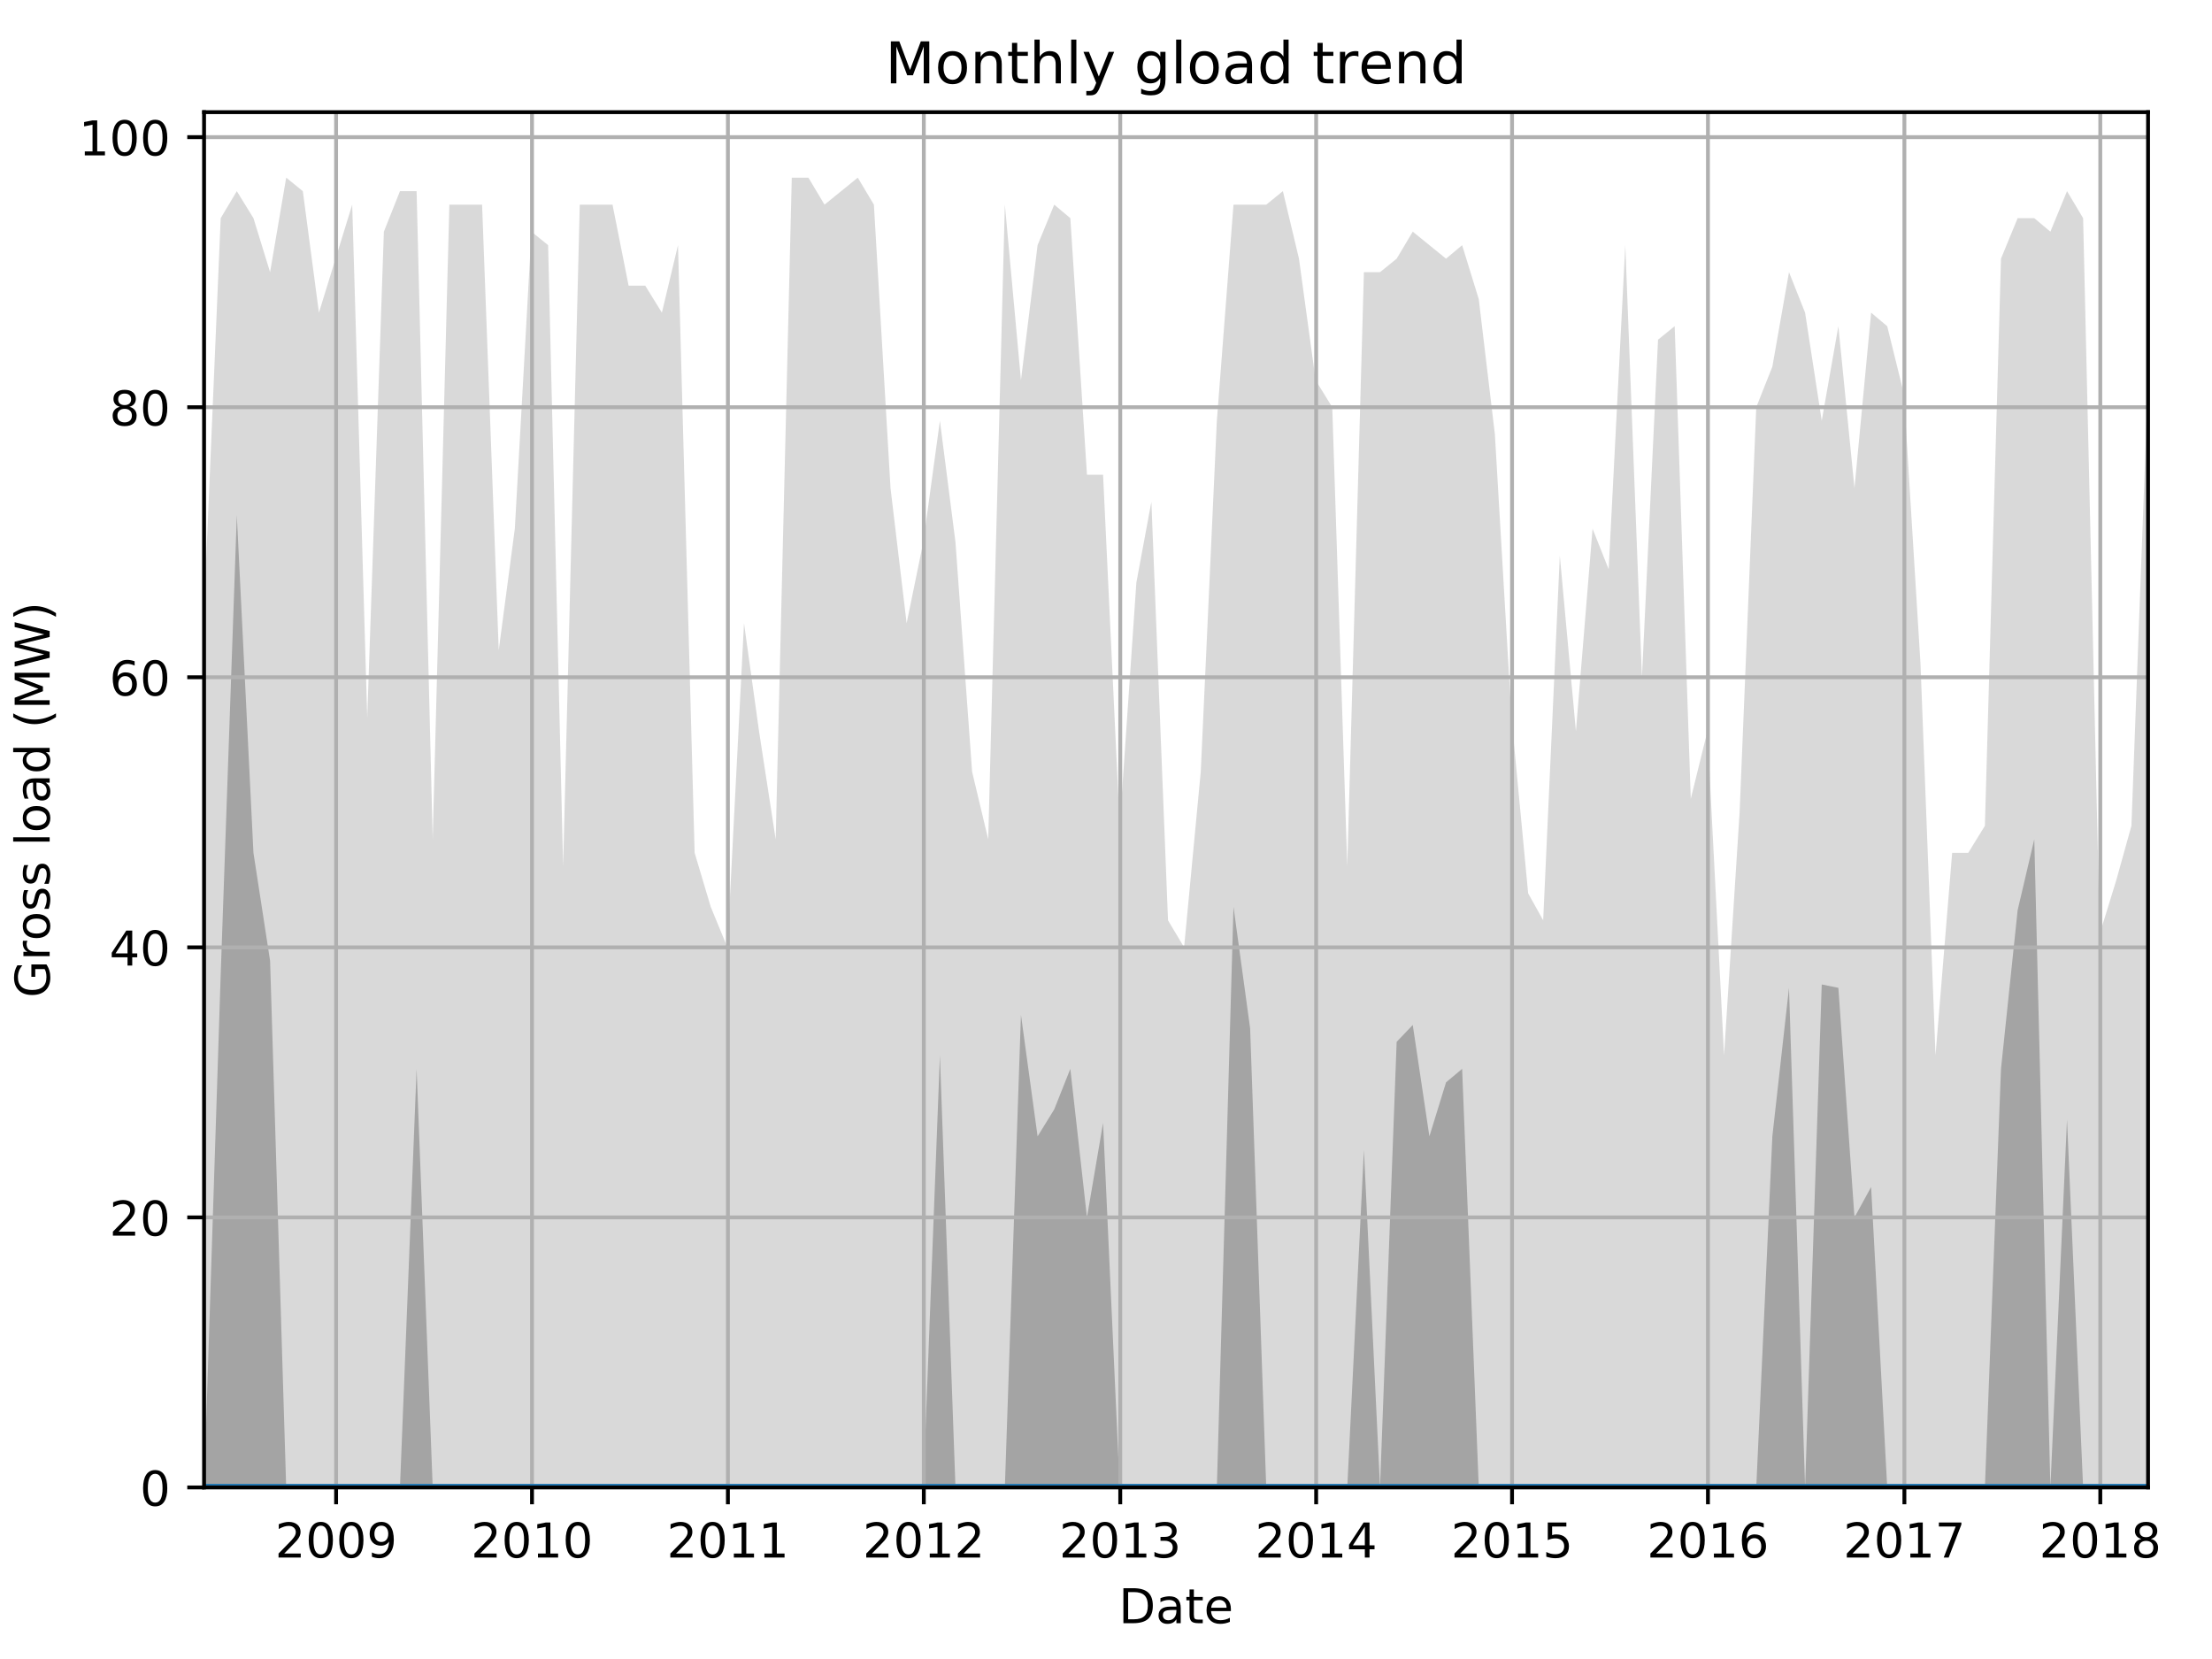 <?xml version="1.0" encoding="utf-8" standalone="no"?>
<!DOCTYPE svg PUBLIC "-//W3C//DTD SVG 1.1//EN"
  "http://www.w3.org/Graphics/SVG/1.1/DTD/svg11.dtd">
<!-- Created with matplotlib (http://matplotlib.org/) -->
<svg height="345.6pt" version="1.1" viewBox="0 0 460.8 345.6" width="460.8pt" xmlns="http://www.w3.org/2000/svg" xmlns:xlink="http://www.w3.org/1999/xlink">
 <defs>
  <style type="text/css">
*{stroke-linecap:butt;stroke-linejoin:round;}
  </style>
 </defs>
 <g id="figure_1">
  <g id="patch_1">
   <path d="M 0 345.6 
L 460.8 345.6 
L 460.8 0 
L 0 0 
z
" style="fill:none;"/>
  </g>
  <g id="axes_1">
   <g id="patch_2">
    <path d="M 42.511 309.863 
L 447.48 309.863 
L 447.48 23.365 
L 42.511 23.365 
z
" style="fill:none;"/>
   </g>
   <g id="PolyCollection_1">
    <path clip-path="url(#pbc9d768cac)" d="M 42.511 127.022 
L 42.511 309.863 
L 45.977 309.863 
L 49.332 309.863 
L 52.798 309.863 
L 56.264 309.863 
L 59.618 309.863 
L 63.084 309.863 
L 66.438 309.863 
L 69.904 309.863 
L 73.37 309.863 
L 76.501 309.863 
L 79.967 309.863 
L 83.321 309.863 
L 86.787 309.863 
L 90.141 309.863 
L 93.608 309.863 
L 97.074 309.863 
L 100.428 309.863 
L 103.894 309.863 
L 107.248 309.863 
L 110.714 309.863 
L 114.18 309.863 
L 117.311 309.863 
L 120.777 309.863 
L 124.131 309.863 
L 127.597 309.863 
L 130.951 309.863 
L 134.417 309.863 
L 137.884 309.863 
L 141.238 309.863 
L 144.704 309.863 
L 148.058 309.863 
L 151.524 309.863 
L 154.99 309.863 
L 158.121 309.863 
L 161.587 309.863 
L 164.941 309.863 
L 168.407 309.863 
L 171.761 309.863 
L 175.227 309.863 
L 178.693 309.863 
L 182.048 309.863 
L 185.514 309.863 
L 188.868 309.863 
L 192.334 309.863 
L 195.8 309.863 
L 199.043 309.863 
L 202.509 309.863 
L 205.863 309.863 
L 209.329 309.863 
L 212.683 309.863 
L 216.149 309.863 
L 219.615 309.863 
L 222.969 309.863 
L 226.435 309.863 
L 229.79 309.863 
L 233.256 309.863 
L 236.722 309.863 
L 239.852 309.863 
L 243.319 309.863 
L 246.673 309.863 
L 250.139 309.863 
L 253.493 309.863 
L 256.959 309.863 
L 260.425 309.863 
L 263.779 309.863 
L 267.245 309.863 
L 270.6 309.863 
L 274.066 309.863 
L 277.532 309.863 
L 280.662 309.863 
L 284.128 309.863 
L 287.483 309.863 
L 290.949 309.863 
L 294.303 309.863 
L 297.769 309.863 
L 301.235 309.863 
L 304.589 309.863 
L 308.055 309.863 
L 311.41 309.863 
L 314.876 309.863 
L 318.342 309.863 
L 321.472 309.863 
L 324.938 309.863 
L 328.293 309.863 
L 331.759 309.863 
L 335.113 309.863 
L 338.579 309.863 
L 342.045 309.863 
L 345.399 309.863 
L 348.865 309.863 
L 352.22 309.863 
L 355.686 309.863 
L 359.152 309.863 
L 362.394 309.863 
L 365.86 309.863 
L 369.214 309.863 
L 372.68 309.863 
L 376.035 309.863 
L 379.501 309.863 
L 382.967 309.863 
L 386.321 309.863 
L 389.787 309.863 
L 393.141 309.863 
L 396.607 309.863 
L 400.073 309.863 
L 403.204 309.863 
L 406.67 309.863 
L 410.024 309.863 
L 413.49 309.863 
L 416.845 309.863 
L 420.311 309.863 
L 423.777 309.863 
L 427.131 309.863 
L 430.597 309.863 
L 433.951 309.863 
L 437.417 309.863 
L 440.883 309.863 
L 444.014 309.863 
L 447.48 309.863 
L 447.48 79.202 
L 447.48 79.202 
L 444.014 172.029 
L 440.883 183.281 
L 437.417 194.533 
L 433.951 45.447 
L 430.597 39.821 
L 427.131 48.26 
L 423.777 45.447 
L 420.311 45.447 
L 416.845 53.886 
L 413.49 172.029 
L 410.024 177.655 
L 406.67 177.655 
L 403.204 219.849 
L 400.073 138.274 
L 396.607 82.015 
L 393.141 67.95 
L 389.787 65.137 
L 386.321 101.706 
L 382.967 67.95 
L 379.501 87.641 
L 376.035 65.137 
L 372.68 56.698 
L 369.214 76.389 
L 365.86 84.828 
L 362.394 169.216 
L 359.152 219.849 
L 355.686 152.339 
L 352.22 166.403 
L 348.865 67.95 
L 345.399 70.763 
L 342.045 141.087 
L 338.579 51.073 
L 335.113 118.583 
L 331.759 110.144 
L 328.293 152.339 
L 324.938 115.77 
L 321.472 191.72 
L 318.342 186.094 
L 314.876 149.526 
L 311.41 90.454 
L 308.055 62.324 
L 304.589 51.073 
L 301.235 53.886 
L 297.769 51.073 
L 294.303 48.26 
L 290.949 53.886 
L 287.483 56.698 
L 284.128 56.698 
L 280.662 180.468 
L 277.532 84.828 
L 274.066 79.202 
L 270.6 53.886 
L 267.245 39.821 
L 263.779 42.634 
L 260.425 42.634 
L 256.959 42.634 
L 253.493 87.641 
L 250.139 160.777 
L 246.673 197.346 
L 243.319 191.72 
L 239.852 104.519 
L 236.722 121.396 
L 233.256 172.029 
L 229.79 98.893 
L 226.435 98.893 
L 222.969 45.447 
L 219.615 42.634 
L 216.149 51.073 
L 212.683 79.202 
L 209.329 42.634 
L 205.863 174.842 
L 202.509 160.777 
L 199.043 112.957 
L 195.8 87.641 
L 192.334 112.957 
L 188.868 129.835 
L 185.514 101.706 
L 182.048 42.634 
L 178.693 37.008 
L 175.227 39.821 
L 171.761 42.634 
L 168.407 37.008 
L 164.941 37.008 
L 161.587 174.842 
L 158.121 152.339 
L 154.99 129.835 
L 151.524 197.346 
L 148.058 188.907 
L 144.704 177.655 
L 141.238 51.073 
L 137.884 65.137 
L 134.417 59.511 
L 130.951 59.511 
L 127.597 42.634 
L 124.131 42.634 
L 120.777 42.634 
L 117.311 180.468 
L 114.18 51.073 
L 110.714 48.26 
L 107.248 110.144 
L 103.894 135.461 
L 100.428 42.634 
L 97.074 42.634 
L 93.608 42.634 
L 90.141 174.842 
L 86.787 39.821 
L 83.321 39.821 
L 79.967 48.26 
L 76.501 149.526 
L 73.37 42.634 
L 69.904 53.886 
L 66.438 65.137 
L 63.084 39.821 
L 59.618 37.008 
L 56.264 56.698 
L 52.798 45.447 
L 49.332 39.821 
L 45.977 45.447 
L 42.511 127.022 
z
" style="fill:#808080;fill-opacity:0.3;"/>
   </g>
   <g id="PolyCollection_2">
    <path clip-path="url(#pbc9d768cac)" d="M 42.511 309.863 
L 42.511 309.863 
L 45.977 309.863 
L 49.332 309.863 
L 52.798 309.863 
L 56.264 309.863 
L 59.618 309.863 
L 63.084 309.863 
L 66.438 309.863 
L 69.904 309.863 
L 73.37 309.863 
L 76.501 309.863 
L 79.967 309.863 
L 83.321 309.863 
L 86.787 309.863 
L 90.141 309.863 
L 93.608 309.863 
L 97.074 309.863 
L 100.428 309.863 
L 103.894 309.863 
L 107.248 309.863 
L 110.714 309.863 
L 114.18 309.863 
L 117.311 309.863 
L 120.777 309.863 
L 124.131 309.863 
L 127.597 309.863 
L 130.951 309.863 
L 134.417 309.863 
L 137.884 309.863 
L 141.238 309.863 
L 144.704 309.863 
L 148.058 309.863 
L 151.524 309.863 
L 154.99 309.863 
L 158.121 309.863 
L 161.587 309.863 
L 164.941 309.863 
L 168.407 309.863 
L 171.761 309.863 
L 175.227 309.863 
L 178.693 309.863 
L 182.048 309.863 
L 185.514 309.863 
L 188.868 309.863 
L 192.334 309.863 
L 195.8 309.863 
L 199.043 309.863 
L 202.509 309.863 
L 205.863 309.863 
L 209.329 309.863 
L 212.683 309.863 
L 216.149 309.863 
L 219.615 309.863 
L 222.969 309.863 
L 226.435 309.863 
L 229.79 309.863 
L 233.256 309.863 
L 236.722 309.863 
L 239.852 309.863 
L 243.319 309.863 
L 246.673 309.863 
L 250.139 309.863 
L 253.493 309.863 
L 256.959 309.863 
L 260.425 309.863 
L 263.779 309.863 
L 267.245 309.863 
L 270.6 309.863 
L 274.066 309.863 
L 277.532 309.863 
L 280.662 309.863 
L 284.128 309.863 
L 287.483 309.863 
L 290.949 309.863 
L 294.303 309.863 
L 297.769 309.863 
L 301.235 309.863 
L 304.589 309.863 
L 308.055 309.863 
L 311.41 309.863 
L 314.876 309.863 
L 318.342 309.863 
L 321.472 309.863 
L 324.938 309.863 
L 328.293 309.863 
L 331.759 309.863 
L 335.113 309.863 
L 338.579 309.863 
L 342.045 309.863 
L 345.399 309.863 
L 348.865 309.863 
L 352.22 309.863 
L 355.686 309.863 
L 359.152 309.863 
L 362.394 309.863 
L 365.86 309.863 
L 369.214 309.863 
L 372.68 309.863 
L 376.035 309.863 
L 379.501 309.863 
L 382.967 309.863 
L 386.321 309.863 
L 389.787 309.863 
L 393.141 309.863 
L 396.607 309.863 
L 400.073 309.863 
L 403.204 309.863 
L 406.67 309.863 
L 410.024 309.863 
L 413.49 309.863 
L 416.845 309.863 
L 420.311 309.863 
L 423.777 309.863 
L 427.131 309.863 
L 430.597 309.863 
L 433.951 309.863 
L 437.417 309.863 
L 440.883 309.863 
L 444.014 309.863 
L 447.48 309.863 
L 447.48 309.863 
L 447.48 309.863 
L 444.014 309.863 
L 440.883 309.863 
L 437.417 309.863 
L 433.951 309.863 
L 430.597 233.211 
L 427.131 309.863 
L 423.777 174.842 
L 420.311 189.61 
L 416.845 222.662 
L 413.49 309.863 
L 410.024 309.863 
L 406.67 309.863 
L 403.204 309.863 
L 400.073 309.863 
L 396.607 309.863 
L 393.141 309.863 
L 389.787 247.275 
L 386.321 253.605 
L 382.967 205.785 
L 379.501 205.081 
L 376.035 309.863 
L 372.68 205.785 
L 369.214 236.727 
L 365.86 309.863 
L 362.394 309.863 
L 359.152 309.863 
L 355.686 309.863 
L 352.22 309.863 
L 348.865 309.863 
L 345.399 309.863 
L 342.045 309.863 
L 338.579 309.863 
L 335.113 309.863 
L 331.759 309.863 
L 328.293 309.863 
L 324.938 309.863 
L 321.472 309.863 
L 318.342 309.863 
L 314.876 309.863 
L 311.41 309.863 
L 308.055 309.863 
L 304.589 222.662 
L 301.235 225.475 
L 297.769 236.727 
L 294.303 213.52 
L 290.949 217.036 
L 287.483 309.863 
L 284.128 239.54 
L 280.662 309.863 
L 277.532 309.863 
L 274.066 309.863 
L 270.6 309.863 
L 267.245 309.863 
L 263.779 309.863 
L 260.425 214.223 
L 256.959 188.907 
L 253.493 309.863 
L 250.139 309.863 
L 246.673 309.863 
L 243.319 309.863 
L 239.852 309.863 
L 236.722 309.863 
L 233.256 309.863 
L 229.79 233.914 
L 226.435 253.605 
L 222.969 222.662 
L 219.615 231.101 
L 216.149 236.727 
L 212.683 211.41 
L 209.329 309.863 
L 205.863 309.863 
L 202.509 309.863 
L 199.043 309.863 
L 195.8 219.849 
L 192.334 309.863 
L 188.868 309.863 
L 185.514 309.863 
L 182.048 309.863 
L 178.693 309.863 
L 175.227 309.863 
L 171.761 309.863 
L 168.407 309.863 
L 164.941 309.863 
L 161.587 309.863 
L 158.121 309.863 
L 154.99 309.863 
L 151.524 309.863 
L 148.058 309.863 
L 144.704 309.863 
L 141.238 309.863 
L 137.884 309.863 
L 134.417 309.863 
L 130.951 309.863 
L 127.597 309.863 
L 124.131 309.863 
L 120.777 309.863 
L 117.311 309.863 
L 114.18 309.863 
L 110.714 309.863 
L 107.248 309.863 
L 103.894 309.863 
L 100.428 309.863 
L 97.074 309.863 
L 93.608 309.863 
L 90.141 309.863 
L 86.787 222.662 
L 83.321 309.863 
L 79.967 309.863 
L 76.501 309.863 
L 73.37 309.863 
L 69.904 309.863 
L 66.438 309.863 
L 63.084 309.863 
L 59.618 309.863 
L 56.264 200.159 
L 52.798 177.655 
L 49.332 107.331 
L 45.977 202.972 
L 42.511 309.863 
z
" style="fill:#808080;fill-opacity:0.6;"/>
   </g>
   <g id="matplotlib.axis_1">
    <g id="xtick_1">
     <g id="line2d_1">
      <path clip-path="url(#pbc9d768cac)" d="M 70.016 309.863 
L 70.016 23.365 
" style="fill:none;stroke:#b0b0b0;stroke-linecap:square;stroke-width:0.8;"/>
     </g>
     <g id="line2d_2">
      <defs>
       <path d="M 0 0 
L 0 3.5 
" id="m64b3a3994d" style="stroke:#000000;stroke-width:0.8;"/>
      </defs>
      <g>
       <use style="stroke:#000000;stroke-width:0.8;" x="70.016" xlink:href="#m64b3a3994d" y="309.863"/>
      </g>
     </g>
     <g id="text_1">
      <!-- 2009 -->
      <defs>
       <path d="M 19.188 8.297 
L 53.609 8.297 
L 53.609 0 
L 7.328 0 
L 7.328 8.297 
Q 12.938 14.109 22.625 23.891 
Q 32.328 33.688 34.812 36.531 
Q 39.547 41.844 41.422 45.531 
Q 43.312 49.219 43.312 52.781 
Q 43.312 58.594 39.234 62.25 
Q 35.156 65.922 28.609 65.922 
Q 23.969 65.922 18.812 64.312 
Q 13.672 62.703 7.812 59.422 
L 7.812 69.391 
Q 13.766 71.781 18.938 73 
Q 24.125 74.219 28.422 74.219 
Q 39.75 74.219 46.484 68.547 
Q 53.219 62.891 53.219 53.422 
Q 53.219 48.922 51.531 44.891 
Q 49.859 40.875 45.406 35.406 
Q 44.188 33.984 37.641 27.219 
Q 31.109 20.453 19.188 8.297 
z
" id="DejaVuSans-32"/>
       <path d="M 31.781 66.406 
Q 24.172 66.406 20.328 58.906 
Q 16.5 51.422 16.5 36.375 
Q 16.5 21.391 20.328 13.891 
Q 24.172 6.391 31.781 6.391 
Q 39.453 6.391 43.281 13.891 
Q 47.125 21.391 47.125 36.375 
Q 47.125 51.422 43.281 58.906 
Q 39.453 66.406 31.781 66.406 
z
M 31.781 74.219 
Q 44.047 74.219 50.516 64.516 
Q 56.984 54.828 56.984 36.375 
Q 56.984 17.969 50.516 8.266 
Q 44.047 -1.422 31.781 -1.422 
Q 19.531 -1.422 13.062 8.266 
Q 6.594 17.969 6.594 36.375 
Q 6.594 54.828 13.062 64.516 
Q 19.531 74.219 31.781 74.219 
z
" id="DejaVuSans-30"/>
       <path d="M 10.984 1.516 
L 10.984 10.5 
Q 14.703 8.734 18.5 7.812 
Q 22.312 6.891 25.984 6.891 
Q 35.75 6.891 40.891 13.453 
Q 46.047 20.016 46.781 33.406 
Q 43.953 29.203 39.594 26.953 
Q 35.25 24.703 29.984 24.703 
Q 19.047 24.703 12.672 31.312 
Q 6.297 37.938 6.297 49.422 
Q 6.297 60.641 12.938 67.422 
Q 19.578 74.219 30.609 74.219 
Q 43.266 74.219 49.922 64.516 
Q 56.594 54.828 56.594 36.375 
Q 56.594 19.141 48.406 8.859 
Q 40.234 -1.422 26.422 -1.422 
Q 22.703 -1.422 18.891 -0.688 
Q 15.094 0.047 10.984 1.516 
z
M 30.609 32.422 
Q 37.25 32.422 41.125 36.953 
Q 45.016 41.5 45.016 49.422 
Q 45.016 57.281 41.125 61.844 
Q 37.25 66.406 30.609 66.406 
Q 23.969 66.406 20.094 61.844 
Q 16.219 57.281 16.219 49.422 
Q 16.219 41.5 20.094 36.953 
Q 23.969 32.422 30.609 32.422 
z
" id="DejaVuSans-39"/>
      </defs>
      <g transform="translate(57.291 324.462)scale(0.1 -0.1)">
       <use xlink:href="#DejaVuSans-32"/>
       <use x="63.623" xlink:href="#DejaVuSans-30"/>
       <use x="127.246" xlink:href="#DejaVuSans-30"/>
       <use x="190.869" xlink:href="#DejaVuSans-39"/>
      </g>
     </g>
    </g>
    <g id="xtick_2">
     <g id="line2d_3">
      <path clip-path="url(#pbc9d768cac)" d="M 110.826 309.863 
L 110.826 23.365 
" style="fill:none;stroke:#b0b0b0;stroke-linecap:square;stroke-width:0.8;"/>
     </g>
     <g id="line2d_4">
      <g>
       <use style="stroke:#000000;stroke-width:0.8;" x="110.826" xlink:href="#m64b3a3994d" y="309.863"/>
      </g>
     </g>
     <g id="text_2">
      <!-- 2010 -->
      <defs>
       <path d="M 12.406 8.297 
L 28.516 8.297 
L 28.516 63.922 
L 10.984 60.406 
L 10.984 69.391 
L 28.422 72.906 
L 38.281 72.906 
L 38.281 8.297 
L 54.391 8.297 
L 54.391 0 
L 12.406 0 
z
" id="DejaVuSans-31"/>
      </defs>
      <g transform="translate(98.101 324.462)scale(0.1 -0.1)">
       <use xlink:href="#DejaVuSans-32"/>
       <use x="63.623" xlink:href="#DejaVuSans-30"/>
       <use x="127.246" xlink:href="#DejaVuSans-31"/>
       <use x="190.869" xlink:href="#DejaVuSans-30"/>
      </g>
     </g>
    </g>
    <g id="xtick_3">
     <g id="line2d_5">
      <path clip-path="url(#pbc9d768cac)" d="M 151.636 309.863 
L 151.636 23.365 
" style="fill:none;stroke:#b0b0b0;stroke-linecap:square;stroke-width:0.8;"/>
     </g>
     <g id="line2d_6">
      <g>
       <use style="stroke:#000000;stroke-width:0.8;" x="151.636" xlink:href="#m64b3a3994d" y="309.863"/>
      </g>
     </g>
     <g id="text_3">
      <!-- 2011 -->
      <g transform="translate(138.911 324.462)scale(0.1 -0.1)">
       <use xlink:href="#DejaVuSans-32"/>
       <use x="63.623" xlink:href="#DejaVuSans-30"/>
       <use x="127.246" xlink:href="#DejaVuSans-31"/>
       <use x="190.869" xlink:href="#DejaVuSans-31"/>
      </g>
     </g>
    </g>
    <g id="xtick_4">
     <g id="line2d_7">
      <path clip-path="url(#pbc9d768cac)" d="M 192.446 309.863 
L 192.446 23.365 
" style="fill:none;stroke:#b0b0b0;stroke-linecap:square;stroke-width:0.8;"/>
     </g>
     <g id="line2d_8">
      <g>
       <use style="stroke:#000000;stroke-width:0.8;" x="192.446" xlink:href="#m64b3a3994d" y="309.863"/>
      </g>
     </g>
     <g id="text_4">
      <!-- 2012 -->
      <g transform="translate(179.721 324.462)scale(0.1 -0.1)">
       <use xlink:href="#DejaVuSans-32"/>
       <use x="63.623" xlink:href="#DejaVuSans-30"/>
       <use x="127.246" xlink:href="#DejaVuSans-31"/>
       <use x="190.869" xlink:href="#DejaVuSans-32"/>
      </g>
     </g>
    </g>
    <g id="xtick_5">
     <g id="line2d_9">
      <path clip-path="url(#pbc9d768cac)" d="M 233.368 309.863 
L 233.368 23.365 
" style="fill:none;stroke:#b0b0b0;stroke-linecap:square;stroke-width:0.8;"/>
     </g>
     <g id="line2d_10">
      <g>
       <use style="stroke:#000000;stroke-width:0.8;" x="233.368" xlink:href="#m64b3a3994d" y="309.863"/>
      </g>
     </g>
     <g id="text_5">
      <!-- 2013 -->
      <defs>
       <path d="M 40.578 39.312 
Q 47.656 37.797 51.625 33 
Q 55.609 28.219 55.609 21.188 
Q 55.609 10.406 48.188 4.484 
Q 40.766 -1.422 27.094 -1.422 
Q 22.516 -1.422 17.656 -0.516 
Q 12.797 0.391 7.625 2.203 
L 7.625 11.719 
Q 11.719 9.328 16.594 8.109 
Q 21.484 6.891 26.812 6.891 
Q 36.078 6.891 40.938 10.547 
Q 45.797 14.203 45.797 21.188 
Q 45.797 27.641 41.281 31.266 
Q 36.766 34.906 28.719 34.906 
L 20.219 34.906 
L 20.219 43.016 
L 29.109 43.016 
Q 36.375 43.016 40.234 45.922 
Q 44.094 48.828 44.094 54.297 
Q 44.094 59.906 40.109 62.906 
Q 36.141 65.922 28.719 65.922 
Q 24.656 65.922 20.016 65.031 
Q 15.375 64.156 9.812 62.312 
L 9.812 71.094 
Q 15.438 72.656 20.344 73.438 
Q 25.25 74.219 29.594 74.219 
Q 40.828 74.219 47.359 69.109 
Q 53.906 64.016 53.906 55.328 
Q 53.906 49.266 50.438 45.094 
Q 46.969 40.922 40.578 39.312 
z
" id="DejaVuSans-33"/>
      </defs>
      <g transform="translate(220.643 324.462)scale(0.1 -0.1)">
       <use xlink:href="#DejaVuSans-32"/>
       <use x="63.623" xlink:href="#DejaVuSans-30"/>
       <use x="127.246" xlink:href="#DejaVuSans-31"/>
       <use x="190.869" xlink:href="#DejaVuSans-33"/>
      </g>
     </g>
    </g>
    <g id="xtick_6">
     <g id="line2d_11">
      <path clip-path="url(#pbc9d768cac)" d="M 274.178 309.863 
L 274.178 23.365 
" style="fill:none;stroke:#b0b0b0;stroke-linecap:square;stroke-width:0.8;"/>
     </g>
     <g id="line2d_12">
      <g>
       <use style="stroke:#000000;stroke-width:0.8;" x="274.178" xlink:href="#m64b3a3994d" y="309.863"/>
      </g>
     </g>
     <g id="text_6">
      <!-- 2014 -->
      <defs>
       <path d="M 37.797 64.312 
L 12.891 25.391 
L 37.797 25.391 
z
M 35.203 72.906 
L 47.609 72.906 
L 47.609 25.391 
L 58.016 25.391 
L 58.016 17.188 
L 47.609 17.188 
L 47.609 0 
L 37.797 0 
L 37.797 17.188 
L 4.891 17.188 
L 4.891 26.703 
z
" id="DejaVuSans-34"/>
      </defs>
      <g transform="translate(261.453 324.462)scale(0.1 -0.1)">
       <use xlink:href="#DejaVuSans-32"/>
       <use x="63.623" xlink:href="#DejaVuSans-30"/>
       <use x="127.246" xlink:href="#DejaVuSans-31"/>
       <use x="190.869" xlink:href="#DejaVuSans-34"/>
      </g>
     </g>
    </g>
    <g id="xtick_7">
     <g id="line2d_13">
      <path clip-path="url(#pbc9d768cac)" d="M 314.987 309.863 
L 314.987 23.365 
" style="fill:none;stroke:#b0b0b0;stroke-linecap:square;stroke-width:0.8;"/>
     </g>
     <g id="line2d_14">
      <g>
       <use style="stroke:#000000;stroke-width:0.8;" x="314.987" xlink:href="#m64b3a3994d" y="309.863"/>
      </g>
     </g>
     <g id="text_7">
      <!-- 2015 -->
      <defs>
       <path d="M 10.797 72.906 
L 49.516 72.906 
L 49.516 64.594 
L 19.828 64.594 
L 19.828 46.734 
Q 21.969 47.469 24.109 47.828 
Q 26.266 48.188 28.422 48.188 
Q 40.625 48.188 47.75 41.5 
Q 54.891 34.812 54.891 23.391 
Q 54.891 11.625 47.562 5.094 
Q 40.234 -1.422 26.906 -1.422 
Q 22.312 -1.422 17.547 -0.641 
Q 12.797 0.141 7.719 1.703 
L 7.719 11.625 
Q 12.109 9.234 16.797 8.062 
Q 21.484 6.891 26.703 6.891 
Q 35.156 6.891 40.078 11.328 
Q 45.016 15.766 45.016 23.391 
Q 45.016 31 40.078 35.438 
Q 35.156 39.891 26.703 39.891 
Q 22.75 39.891 18.812 39.016 
Q 14.891 38.141 10.797 36.281 
z
" id="DejaVuSans-35"/>
      </defs>
      <g transform="translate(302.262 324.462)scale(0.1 -0.1)">
       <use xlink:href="#DejaVuSans-32"/>
       <use x="63.623" xlink:href="#DejaVuSans-30"/>
       <use x="127.246" xlink:href="#DejaVuSans-31"/>
       <use x="190.869" xlink:href="#DejaVuSans-35"/>
      </g>
     </g>
    </g>
    <g id="xtick_8">
     <g id="line2d_15">
      <path clip-path="url(#pbc9d768cac)" d="M 355.797 309.863 
L 355.797 23.365 
" style="fill:none;stroke:#b0b0b0;stroke-linecap:square;stroke-width:0.8;"/>
     </g>
     <g id="line2d_16">
      <g>
       <use style="stroke:#000000;stroke-width:0.8;" x="355.797" xlink:href="#m64b3a3994d" y="309.863"/>
      </g>
     </g>
     <g id="text_8">
      <!-- 2016 -->
      <defs>
       <path d="M 33.016 40.375 
Q 26.375 40.375 22.484 35.828 
Q 18.609 31.297 18.609 23.391 
Q 18.609 15.531 22.484 10.953 
Q 26.375 6.391 33.016 6.391 
Q 39.656 6.391 43.531 10.953 
Q 47.406 15.531 47.406 23.391 
Q 47.406 31.297 43.531 35.828 
Q 39.656 40.375 33.016 40.375 
z
M 52.594 71.297 
L 52.594 62.312 
Q 48.875 64.062 45.094 64.984 
Q 41.312 65.922 37.594 65.922 
Q 27.828 65.922 22.672 59.328 
Q 17.531 52.734 16.797 39.406 
Q 19.672 43.656 24.016 45.922 
Q 28.375 48.188 33.594 48.188 
Q 44.578 48.188 50.953 41.516 
Q 57.328 34.859 57.328 23.391 
Q 57.328 12.156 50.688 5.359 
Q 44.047 -1.422 33.016 -1.422 
Q 20.359 -1.422 13.672 8.266 
Q 6.984 17.969 6.984 36.375 
Q 6.984 53.656 15.188 63.938 
Q 23.391 74.219 37.203 74.219 
Q 40.922 74.219 44.703 73.484 
Q 48.484 72.75 52.594 71.297 
z
" id="DejaVuSans-36"/>
      </defs>
      <g transform="translate(343.072 324.462)scale(0.1 -0.1)">
       <use xlink:href="#DejaVuSans-32"/>
       <use x="63.623" xlink:href="#DejaVuSans-30"/>
       <use x="127.246" xlink:href="#DejaVuSans-31"/>
       <use x="190.869" xlink:href="#DejaVuSans-36"/>
      </g>
     </g>
    </g>
    <g id="xtick_9">
     <g id="line2d_17">
      <path clip-path="url(#pbc9d768cac)" d="M 396.719 309.863 
L 396.719 23.365 
" style="fill:none;stroke:#b0b0b0;stroke-linecap:square;stroke-width:0.8;"/>
     </g>
     <g id="line2d_18">
      <g>
       <use style="stroke:#000000;stroke-width:0.8;" x="396.719" xlink:href="#m64b3a3994d" y="309.863"/>
      </g>
     </g>
     <g id="text_9">
      <!-- 2017 -->
      <defs>
       <path d="M 8.203 72.906 
L 55.078 72.906 
L 55.078 68.703 
L 28.609 0 
L 18.312 0 
L 43.219 64.594 
L 8.203 64.594 
z
" id="DejaVuSans-37"/>
      </defs>
      <g transform="translate(383.994 324.462)scale(0.1 -0.1)">
       <use xlink:href="#DejaVuSans-32"/>
       <use x="63.623" xlink:href="#DejaVuSans-30"/>
       <use x="127.246" xlink:href="#DejaVuSans-31"/>
       <use x="190.869" xlink:href="#DejaVuSans-37"/>
      </g>
     </g>
    </g>
    <g id="xtick_10">
     <g id="line2d_19">
      <path clip-path="url(#pbc9d768cac)" d="M 437.529 309.863 
L 437.529 23.365 
" style="fill:none;stroke:#b0b0b0;stroke-linecap:square;stroke-width:0.8;"/>
     </g>
     <g id="line2d_20">
      <g>
       <use style="stroke:#000000;stroke-width:0.8;" x="437.529" xlink:href="#m64b3a3994d" y="309.863"/>
      </g>
     </g>
     <g id="text_10">
      <!-- 2018 -->
      <defs>
       <path d="M 31.781 34.625 
Q 24.75 34.625 20.719 30.859 
Q 16.703 27.094 16.703 20.516 
Q 16.703 13.922 20.719 10.156 
Q 24.75 6.391 31.781 6.391 
Q 38.812 6.391 42.859 10.172 
Q 46.922 13.969 46.922 20.516 
Q 46.922 27.094 42.891 30.859 
Q 38.875 34.625 31.781 34.625 
z
M 21.922 38.812 
Q 15.578 40.375 12.031 44.719 
Q 8.5 49.078 8.5 55.328 
Q 8.5 64.062 14.719 69.141 
Q 20.953 74.219 31.781 74.219 
Q 42.672 74.219 48.875 69.141 
Q 55.078 64.062 55.078 55.328 
Q 55.078 49.078 51.531 44.719 
Q 48 40.375 41.703 38.812 
Q 48.828 37.156 52.797 32.312 
Q 56.781 27.484 56.781 20.516 
Q 56.781 9.906 50.312 4.234 
Q 43.844 -1.422 31.781 -1.422 
Q 19.734 -1.422 13.25 4.234 
Q 6.781 9.906 6.781 20.516 
Q 6.781 27.484 10.781 32.312 
Q 14.797 37.156 21.922 38.812 
z
M 18.312 54.391 
Q 18.312 48.734 21.844 45.562 
Q 25.391 42.391 31.781 42.391 
Q 38.141 42.391 41.719 45.562 
Q 45.312 48.734 45.312 54.391 
Q 45.312 60.062 41.719 63.234 
Q 38.141 66.406 31.781 66.406 
Q 25.391 66.406 21.844 63.234 
Q 18.312 60.062 18.312 54.391 
z
" id="DejaVuSans-38"/>
      </defs>
      <g transform="translate(424.804 324.462)scale(0.1 -0.1)">
       <use xlink:href="#DejaVuSans-32"/>
       <use x="63.623" xlink:href="#DejaVuSans-30"/>
       <use x="127.246" xlink:href="#DejaVuSans-31"/>
       <use x="190.869" xlink:href="#DejaVuSans-38"/>
      </g>
     </g>
    </g>
    <g id="text_11">
     <!-- Date -->
     <defs>
      <path d="M 19.672 64.797 
L 19.672 8.109 
L 31.594 8.109 
Q 46.688 8.109 53.688 14.938 
Q 60.688 21.781 60.688 36.531 
Q 60.688 51.172 53.688 57.984 
Q 46.688 64.797 31.594 64.797 
z
M 9.812 72.906 
L 30.078 72.906 
Q 51.266 72.906 61.172 64.094 
Q 71.094 55.281 71.094 36.531 
Q 71.094 17.672 61.125 8.828 
Q 51.172 0 30.078 0 
L 9.812 0 
z
" id="DejaVuSans-44"/>
      <path d="M 34.281 27.484 
Q 23.391 27.484 19.188 25 
Q 14.984 22.516 14.984 16.5 
Q 14.984 11.719 18.141 8.906 
Q 21.297 6.109 26.703 6.109 
Q 34.188 6.109 38.703 11.406 
Q 43.219 16.703 43.219 25.484 
L 43.219 27.484 
z
M 52.203 31.203 
L 52.203 0 
L 43.219 0 
L 43.219 8.297 
Q 40.141 3.328 35.547 0.953 
Q 30.953 -1.422 24.312 -1.422 
Q 15.922 -1.422 10.953 3.297 
Q 6 8.016 6 15.922 
Q 6 25.141 12.172 29.828 
Q 18.359 34.516 30.609 34.516 
L 43.219 34.516 
L 43.219 35.406 
Q 43.219 41.609 39.141 45 
Q 35.062 48.391 27.688 48.391 
Q 23 48.391 18.547 47.266 
Q 14.109 46.141 10.016 43.891 
L 10.016 52.203 
Q 14.938 54.109 19.578 55.047 
Q 24.219 56 28.609 56 
Q 40.484 56 46.344 49.844 
Q 52.203 43.703 52.203 31.203 
z
" id="DejaVuSans-61"/>
      <path d="M 18.312 70.219 
L 18.312 54.688 
L 36.812 54.688 
L 36.812 47.703 
L 18.312 47.703 
L 18.312 18.016 
Q 18.312 11.328 20.141 9.422 
Q 21.969 7.516 27.594 7.516 
L 36.812 7.516 
L 36.812 0 
L 27.594 0 
Q 17.188 0 13.234 3.875 
Q 9.281 7.766 9.281 18.016 
L 9.281 47.703 
L 2.688 47.703 
L 2.688 54.688 
L 9.281 54.688 
L 9.281 70.219 
z
" id="DejaVuSans-74"/>
      <path d="M 56.203 29.594 
L 56.203 25.203 
L 14.891 25.203 
Q 15.484 15.922 20.484 11.062 
Q 25.484 6.203 34.422 6.203 
Q 39.594 6.203 44.453 7.469 
Q 49.312 8.734 54.109 11.281 
L 54.109 2.781 
Q 49.266 0.734 44.188 -0.344 
Q 39.109 -1.422 33.891 -1.422 
Q 20.797 -1.422 13.156 6.188 
Q 5.516 13.812 5.516 26.812 
Q 5.516 40.234 12.766 48.109 
Q 20.016 56 32.328 56 
Q 43.359 56 49.781 48.891 
Q 56.203 41.797 56.203 29.594 
z
M 47.219 32.234 
Q 47.125 39.594 43.094 43.984 
Q 39.062 48.391 32.422 48.391 
Q 24.906 48.391 20.391 44.141 
Q 15.875 39.891 15.188 32.172 
z
" id="DejaVuSans-65"/>
     </defs>
     <g transform="translate(233.045 338.14)scale(0.1 -0.1)">
      <use xlink:href="#DejaVuSans-44"/>
      <use x="77.002" xlink:href="#DejaVuSans-61"/>
      <use x="138.281" xlink:href="#DejaVuSans-74"/>
      <use x="177.49" xlink:href="#DejaVuSans-65"/>
     </g>
    </g>
   </g>
   <g id="matplotlib.axis_2">
    <g id="ytick_1">
     <g id="line2d_21">
      <path clip-path="url(#pbc9d768cac)" d="M 42.511 309.863 
L 447.48 309.863 
" style="fill:none;stroke:#b0b0b0;stroke-linecap:square;stroke-width:0.8;"/>
     </g>
     <g id="line2d_22">
      <defs>
       <path d="M 0 0 
L -3.5 0 
" id="mb436127569" style="stroke:#000000;stroke-width:0.8;"/>
      </defs>
      <g>
       <use style="stroke:#000000;stroke-width:0.8;" x="42.511" xlink:href="#mb436127569" y="309.863"/>
      </g>
     </g>
     <g id="text_12">
      <!-- 0 -->
      <g transform="translate(29.149 313.663)scale(0.1 -0.1)">
       <use xlink:href="#DejaVuSans-30"/>
      </g>
     </g>
    </g>
    <g id="ytick_2">
     <g id="line2d_23">
      <path clip-path="url(#pbc9d768cac)" d="M 42.511 253.605 
L 447.48 253.605 
" style="fill:none;stroke:#b0b0b0;stroke-linecap:square;stroke-width:0.8;"/>
     </g>
     <g id="line2d_24">
      <g>
       <use style="stroke:#000000;stroke-width:0.8;" x="42.511" xlink:href="#mb436127569" y="253.605"/>
      </g>
     </g>
     <g id="text_13">
      <!-- 20 -->
      <g transform="translate(22.786 257.404)scale(0.1 -0.1)">
       <use xlink:href="#DejaVuSans-32"/>
       <use x="63.623" xlink:href="#DejaVuSans-30"/>
      </g>
     </g>
    </g>
    <g id="ytick_3">
     <g id="line2d_25">
      <path clip-path="url(#pbc9d768cac)" d="M 42.511 197.346 
L 447.48 197.346 
" style="fill:none;stroke:#b0b0b0;stroke-linecap:square;stroke-width:0.8;"/>
     </g>
     <g id="line2d_26">
      <g>
       <use style="stroke:#000000;stroke-width:0.8;" x="42.511" xlink:href="#mb436127569" y="197.346"/>
      </g>
     </g>
     <g id="text_14">
      <!-- 40 -->
      <g transform="translate(22.786 201.145)scale(0.1 -0.1)">
       <use xlink:href="#DejaVuSans-34"/>
       <use x="63.623" xlink:href="#DejaVuSans-30"/>
      </g>
     </g>
    </g>
    <g id="ytick_4">
     <g id="line2d_27">
      <path clip-path="url(#pbc9d768cac)" d="M 42.511 141.087 
L 447.48 141.087 
" style="fill:none;stroke:#b0b0b0;stroke-linecap:square;stroke-width:0.8;"/>
     </g>
     <g id="line2d_28">
      <g>
       <use style="stroke:#000000;stroke-width:0.8;" x="42.511" xlink:href="#mb436127569" y="141.087"/>
      </g>
     </g>
     <g id="text_15">
      <!-- 60 -->
      <g transform="translate(22.786 144.886)scale(0.1 -0.1)">
       <use xlink:href="#DejaVuSans-36"/>
       <use x="63.623" xlink:href="#DejaVuSans-30"/>
      </g>
     </g>
    </g>
    <g id="ytick_5">
     <g id="line2d_29">
      <path clip-path="url(#pbc9d768cac)" d="M 42.511 84.828 
L 447.48 84.828 
" style="fill:none;stroke:#b0b0b0;stroke-linecap:square;stroke-width:0.8;"/>
     </g>
     <g id="line2d_30">
      <g>
       <use style="stroke:#000000;stroke-width:0.8;" x="42.511" xlink:href="#mb436127569" y="84.828"/>
      </g>
     </g>
     <g id="text_16">
      <!-- 80 -->
      <g transform="translate(22.786 88.627)scale(0.1 -0.1)">
       <use xlink:href="#DejaVuSans-38"/>
       <use x="63.623" xlink:href="#DejaVuSans-30"/>
      </g>
     </g>
    </g>
    <g id="ytick_6">
     <g id="line2d_31">
      <path clip-path="url(#pbc9d768cac)" d="M 42.511 28.569 
L 447.48 28.569 
" style="fill:none;stroke:#b0b0b0;stroke-linecap:square;stroke-width:0.8;"/>
     </g>
     <g id="line2d_32">
      <g>
       <use style="stroke:#000000;stroke-width:0.8;" x="42.511" xlink:href="#mb436127569" y="28.569"/>
      </g>
     </g>
     <g id="text_17">
      <!-- 100 -->
      <g transform="translate(16.424 32.368)scale(0.1 -0.1)">
       <use xlink:href="#DejaVuSans-31"/>
       <use x="63.623" xlink:href="#DejaVuSans-30"/>
       <use x="127.246" xlink:href="#DejaVuSans-30"/>
      </g>
     </g>
    </g>
    <g id="text_18">
     <!-- Gross load (MW) -->
     <defs>
      <path d="M 59.516 10.406 
L 59.516 29.984 
L 43.406 29.984 
L 43.406 38.094 
L 69.281 38.094 
L 69.281 6.781 
Q 63.578 2.734 56.688 0.656 
Q 49.812 -1.422 42 -1.422 
Q 24.906 -1.422 15.25 8.562 
Q 5.609 18.562 5.609 36.375 
Q 5.609 54.25 15.25 64.234 
Q 24.906 74.219 42 74.219 
Q 49.125 74.219 55.547 72.453 
Q 61.969 70.703 67.391 67.281 
L 67.391 56.781 
Q 61.922 61.422 55.766 63.766 
Q 49.609 66.109 42.828 66.109 
Q 29.438 66.109 22.719 58.641 
Q 16.016 51.172 16.016 36.375 
Q 16.016 21.625 22.719 14.156 
Q 29.438 6.688 42.828 6.688 
Q 48.047 6.688 52.141 7.594 
Q 56.25 8.5 59.516 10.406 
z
" id="DejaVuSans-47"/>
      <path d="M 41.109 46.297 
Q 39.594 47.172 37.812 47.578 
Q 36.031 48 33.891 48 
Q 26.266 48 22.188 43.047 
Q 18.109 38.094 18.109 28.812 
L 18.109 0 
L 9.078 0 
L 9.078 54.688 
L 18.109 54.688 
L 18.109 46.188 
Q 20.953 51.172 25.484 53.578 
Q 30.031 56 36.531 56 
Q 37.453 56 38.578 55.875 
Q 39.703 55.766 41.062 55.516 
z
" id="DejaVuSans-72"/>
      <path d="M 30.609 48.391 
Q 23.391 48.391 19.188 42.75 
Q 14.984 37.109 14.984 27.297 
Q 14.984 17.484 19.156 11.844 
Q 23.344 6.203 30.609 6.203 
Q 37.797 6.203 41.984 11.859 
Q 46.188 17.531 46.188 27.297 
Q 46.188 37.016 41.984 42.703 
Q 37.797 48.391 30.609 48.391 
z
M 30.609 56 
Q 42.328 56 49.016 48.375 
Q 55.719 40.766 55.719 27.297 
Q 55.719 13.875 49.016 6.219 
Q 42.328 -1.422 30.609 -1.422 
Q 18.844 -1.422 12.172 6.219 
Q 5.516 13.875 5.516 27.297 
Q 5.516 40.766 12.172 48.375 
Q 18.844 56 30.609 56 
z
" id="DejaVuSans-6f"/>
      <path d="M 44.281 53.078 
L 44.281 44.578 
Q 40.484 46.531 36.375 47.5 
Q 32.281 48.484 27.875 48.484 
Q 21.188 48.484 17.844 46.438 
Q 14.5 44.391 14.5 40.281 
Q 14.5 37.156 16.891 35.375 
Q 19.281 33.594 26.516 31.984 
L 29.594 31.297 
Q 39.156 29.25 43.188 25.516 
Q 47.219 21.781 47.219 15.094 
Q 47.219 7.469 41.188 3.016 
Q 35.156 -1.422 24.609 -1.422 
Q 20.219 -1.422 15.453 -0.562 
Q 10.688 0.297 5.422 2 
L 5.422 11.281 
Q 10.406 8.688 15.234 7.391 
Q 20.062 6.109 24.812 6.109 
Q 31.156 6.109 34.562 8.281 
Q 37.984 10.453 37.984 14.406 
Q 37.984 18.062 35.516 20.016 
Q 33.062 21.969 24.703 23.781 
L 21.578 24.516 
Q 13.234 26.266 9.516 29.906 
Q 5.812 33.547 5.812 39.891 
Q 5.812 47.609 11.281 51.797 
Q 16.75 56 26.812 56 
Q 31.781 56 36.172 55.266 
Q 40.578 54.547 44.281 53.078 
z
" id="DejaVuSans-73"/>
      <path id="DejaVuSans-20"/>
      <path d="M 9.422 75.984 
L 18.406 75.984 
L 18.406 0 
L 9.422 0 
z
" id="DejaVuSans-6c"/>
      <path d="M 45.406 46.391 
L 45.406 75.984 
L 54.391 75.984 
L 54.391 0 
L 45.406 0 
L 45.406 8.203 
Q 42.578 3.328 38.25 0.953 
Q 33.938 -1.422 27.875 -1.422 
Q 17.969 -1.422 11.734 6.484 
Q 5.516 14.406 5.516 27.297 
Q 5.516 40.188 11.734 48.094 
Q 17.969 56 27.875 56 
Q 33.938 56 38.25 53.625 
Q 42.578 51.266 45.406 46.391 
z
M 14.797 27.297 
Q 14.797 17.391 18.875 11.75 
Q 22.953 6.109 30.078 6.109 
Q 37.203 6.109 41.297 11.75 
Q 45.406 17.391 45.406 27.297 
Q 45.406 37.203 41.297 42.844 
Q 37.203 48.484 30.078 48.484 
Q 22.953 48.484 18.875 42.844 
Q 14.797 37.203 14.797 27.297 
z
" id="DejaVuSans-64"/>
      <path d="M 31 75.875 
Q 24.469 64.656 21.281 53.656 
Q 18.109 42.672 18.109 31.391 
Q 18.109 20.125 21.312 9.062 
Q 24.516 -2 31 -13.188 
L 23.188 -13.188 
Q 15.875 -1.703 12.234 9.375 
Q 8.594 20.453 8.594 31.391 
Q 8.594 42.281 12.203 53.312 
Q 15.828 64.359 23.188 75.875 
z
" id="DejaVuSans-28"/>
      <path d="M 9.812 72.906 
L 24.516 72.906 
L 43.109 23.297 
L 61.812 72.906 
L 76.516 72.906 
L 76.516 0 
L 66.891 0 
L 66.891 64.016 
L 48.094 14.016 
L 38.188 14.016 
L 19.391 64.016 
L 19.391 0 
L 9.812 0 
z
" id="DejaVuSans-4d"/>
      <path d="M 3.328 72.906 
L 13.281 72.906 
L 28.609 11.281 
L 43.891 72.906 
L 54.984 72.906 
L 70.312 11.281 
L 85.594 72.906 
L 95.609 72.906 
L 77.297 0 
L 64.891 0 
L 49.516 63.281 
L 33.984 0 
L 21.578 0 
z
" id="DejaVuSans-57"/>
      <path d="M 8.016 75.875 
L 15.828 75.875 
Q 23.141 64.359 26.781 53.312 
Q 30.422 42.281 30.422 31.391 
Q 30.422 20.453 26.781 9.375 
Q 23.141 -1.703 15.828 -13.188 
L 8.016 -13.188 
Q 14.5 -2 17.703 9.062 
Q 20.906 20.125 20.906 31.391 
Q 20.906 42.672 17.703 53.656 
Q 14.5 64.656 8.016 75.875 
z
" id="DejaVuSans-29"/>
     </defs>
     <g transform="translate(10.344 207.835)rotate(-90)scale(0.1 -0.1)">
      <use xlink:href="#DejaVuSans-47"/>
      <use x="77.49" xlink:href="#DejaVuSans-72"/>
      <use x="118.572" xlink:href="#DejaVuSans-6f"/>
      <use x="179.754" xlink:href="#DejaVuSans-73"/>
      <use x="231.854" xlink:href="#DejaVuSans-73"/>
      <use x="283.953" xlink:href="#DejaVuSans-20"/>
      <use x="315.74" xlink:href="#DejaVuSans-6c"/>
      <use x="343.523" xlink:href="#DejaVuSans-6f"/>
      <use x="404.705" xlink:href="#DejaVuSans-61"/>
      <use x="465.984" xlink:href="#DejaVuSans-64"/>
      <use x="529.461" xlink:href="#DejaVuSans-20"/>
      <use x="561.248" xlink:href="#DejaVuSans-28"/>
      <use x="600.262" xlink:href="#DejaVuSans-4d"/>
      <use x="686.541" xlink:href="#DejaVuSans-57"/>
      <use x="785.418" xlink:href="#DejaVuSans-29"/>
     </g>
    </g>
   </g>
   <g id="line2d_33">
    <path clip-path="url(#pbc9d768cac)" d="M 42.511 309.863 
L 45.977 309.863 
L 49.332 309.863 
L 52.798 309.863 
L 56.264 309.863 
L 59.618 309.863 
L 63.084 309.863 
L 66.438 309.863 
L 69.904 309.863 
L 73.37 309.863 
L 76.501 309.863 
L 79.967 309.863 
L 83.321 309.863 
L 86.787 309.863 
L 90.141 309.863 
L 93.608 309.863 
L 97.074 309.863 
L 100.428 309.863 
L 103.894 309.863 
L 107.248 309.863 
L 110.714 309.863 
L 114.18 309.863 
L 117.311 309.863 
L 120.777 309.863 
L 124.131 309.863 
L 127.597 309.863 
L 130.951 309.863 
L 134.417 309.863 
L 137.884 309.863 
L 141.238 309.863 
L 144.704 309.863 
L 148.058 309.863 
L 151.524 309.863 
L 154.99 309.863 
L 158.121 309.863 
L 161.587 309.863 
L 164.941 309.863 
L 168.407 309.863 
L 171.761 309.863 
L 175.227 309.863 
L 178.693 309.863 
L 182.048 309.863 
L 185.514 309.863 
L 188.868 309.863 
L 192.334 309.863 
L 195.8 309.863 
L 199.043 309.863 
L 202.509 309.863 
L 205.863 309.863 
L 209.329 309.863 
L 212.683 309.863 
L 216.149 309.863 
L 219.615 309.863 
L 222.969 309.863 
L 226.435 309.863 
L 229.79 309.863 
L 233.256 309.863 
L 236.722 309.863 
L 239.852 309.863 
L 243.319 309.863 
L 246.673 309.863 
L 250.139 309.863 
L 253.493 309.863 
L 256.959 309.863 
L 260.425 309.863 
L 263.779 309.863 
L 267.245 309.863 
L 270.6 309.863 
L 274.066 309.863 
L 277.532 309.863 
L 280.662 309.863 
L 284.128 309.863 
L 287.483 309.863 
L 290.949 309.863 
L 294.303 309.863 
L 297.769 309.863 
L 301.235 309.863 
L 304.589 309.863 
L 308.055 309.863 
L 311.41 309.863 
L 314.876 309.863 
L 318.342 309.863 
L 321.472 309.863 
L 324.938 309.863 
L 328.293 309.863 
L 331.759 309.863 
L 335.113 309.863 
L 338.579 309.863 
L 342.045 309.863 
L 345.399 309.863 
L 348.865 309.863 
L 352.22 309.863 
L 355.686 309.863 
L 359.152 309.863 
L 362.394 309.863 
L 365.86 309.863 
L 369.214 309.863 
L 372.68 309.863 
L 376.035 309.863 
L 379.501 309.863 
L 382.967 309.863 
L 386.321 309.863 
L 389.787 309.863 
L 393.141 309.863 
L 396.607 309.863 
L 400.073 309.863 
L 403.204 309.863 
L 406.67 309.863 
L 410.024 309.863 
L 413.49 309.863 
L 416.845 309.863 
L 420.311 309.863 
L 423.777 309.863 
L 427.131 309.863 
L 430.597 309.863 
L 433.951 309.863 
L 437.417 309.863 
L 440.883 309.863 
L 444.014 309.863 
L 447.48 309.863 
" style="fill:none;stroke:#1f77b4;stroke-linecap:square;stroke-width:1.5;"/>
   </g>
   <g id="patch_3">
    <path d="M 42.511 309.863 
L 42.511 23.365 
" style="fill:none;stroke:#000000;stroke-linecap:square;stroke-linejoin:miter;stroke-width:0.8;"/>
   </g>
   <g id="patch_4">
    <path d="M 447.48 309.863 
L 447.48 23.365 
" style="fill:none;stroke:#000000;stroke-linecap:square;stroke-linejoin:miter;stroke-width:0.8;"/>
   </g>
   <g id="patch_5">
    <path d="M 42.511 309.863 
L 447.48 309.863 
" style="fill:none;stroke:#000000;stroke-linecap:square;stroke-linejoin:miter;stroke-width:0.8;"/>
   </g>
   <g id="patch_6">
    <path d="M 42.511 23.365 
L 447.48 23.365 
" style="fill:none;stroke:#000000;stroke-linecap:square;stroke-linejoin:miter;stroke-width:0.8;"/>
   </g>
   <g id="text_19">
    <!-- Monthly gload trend -->
    <defs>
     <path d="M 54.891 33.016 
L 54.891 0 
L 45.906 0 
L 45.906 32.719 
Q 45.906 40.484 42.875 44.328 
Q 39.844 48.188 33.797 48.188 
Q 26.516 48.188 22.312 43.547 
Q 18.109 38.922 18.109 30.906 
L 18.109 0 
L 9.078 0 
L 9.078 54.688 
L 18.109 54.688 
L 18.109 46.188 
Q 21.344 51.125 25.703 53.562 
Q 30.078 56 35.797 56 
Q 45.219 56 50.047 50.172 
Q 54.891 44.344 54.891 33.016 
z
" id="DejaVuSans-6e"/>
     <path d="M 54.891 33.016 
L 54.891 0 
L 45.906 0 
L 45.906 32.719 
Q 45.906 40.484 42.875 44.328 
Q 39.844 48.188 33.797 48.188 
Q 26.516 48.188 22.312 43.547 
Q 18.109 38.922 18.109 30.906 
L 18.109 0 
L 9.078 0 
L 9.078 75.984 
L 18.109 75.984 
L 18.109 46.188 
Q 21.344 51.125 25.703 53.562 
Q 30.078 56 35.797 56 
Q 45.219 56 50.047 50.172 
Q 54.891 44.344 54.891 33.016 
z
" id="DejaVuSans-68"/>
     <path d="M 32.172 -5.078 
Q 28.375 -14.844 24.75 -17.812 
Q 21.141 -20.797 15.094 -20.797 
L 7.906 -20.797 
L 7.906 -13.281 
L 13.188 -13.281 
Q 16.891 -13.281 18.938 -11.516 
Q 21 -9.766 23.484 -3.219 
L 25.094 0.875 
L 2.984 54.688 
L 12.5 54.688 
L 29.594 11.922 
L 46.688 54.688 
L 56.203 54.688 
z
" id="DejaVuSans-79"/>
     <path d="M 45.406 27.984 
Q 45.406 37.75 41.375 43.109 
Q 37.359 48.484 30.078 48.484 
Q 22.859 48.484 18.828 43.109 
Q 14.797 37.75 14.797 27.984 
Q 14.797 18.266 18.828 12.891 
Q 22.859 7.516 30.078 7.516 
Q 37.359 7.516 41.375 12.891 
Q 45.406 18.266 45.406 27.984 
z
M 54.391 6.781 
Q 54.391 -7.172 48.188 -13.984 
Q 42 -20.797 29.203 -20.797 
Q 24.469 -20.797 20.266 -20.094 
Q 16.062 -19.391 12.109 -17.922 
L 12.109 -9.188 
Q 16.062 -11.328 19.922 -12.344 
Q 23.781 -13.375 27.781 -13.375 
Q 36.625 -13.375 41.016 -8.766 
Q 45.406 -4.156 45.406 5.172 
L 45.406 9.625 
Q 42.625 4.781 38.281 2.391 
Q 33.938 0 27.875 0 
Q 17.828 0 11.672 7.656 
Q 5.516 15.328 5.516 27.984 
Q 5.516 40.672 11.672 48.328 
Q 17.828 56 27.875 56 
Q 33.938 56 38.281 53.609 
Q 42.625 51.219 45.406 46.391 
L 45.406 54.688 
L 54.391 54.688 
z
" id="DejaVuSans-67"/>
    </defs>
    <g transform="translate(184.405 17.365)scale(0.12 -0.12)">
     <use xlink:href="#DejaVuSans-4d"/>
     <use x="86.279" xlink:href="#DejaVuSans-6f"/>
     <use x="147.461" xlink:href="#DejaVuSans-6e"/>
     <use x="210.84" xlink:href="#DejaVuSans-74"/>
     <use x="250.049" xlink:href="#DejaVuSans-68"/>
     <use x="313.428" xlink:href="#DejaVuSans-6c"/>
     <use x="341.211" xlink:href="#DejaVuSans-79"/>
     <use x="400.391" xlink:href="#DejaVuSans-20"/>
     <use x="432.178" xlink:href="#DejaVuSans-67"/>
     <use x="495.654" xlink:href="#DejaVuSans-6c"/>
     <use x="523.438" xlink:href="#DejaVuSans-6f"/>
     <use x="584.619" xlink:href="#DejaVuSans-61"/>
     <use x="645.898" xlink:href="#DejaVuSans-64"/>
     <use x="709.375" xlink:href="#DejaVuSans-20"/>
     <use x="741.162" xlink:href="#DejaVuSans-74"/>
     <use x="780.371" xlink:href="#DejaVuSans-72"/>
     <use x="821.453" xlink:href="#DejaVuSans-65"/>
     <use x="882.977" xlink:href="#DejaVuSans-6e"/>
     <use x="946.355" xlink:href="#DejaVuSans-64"/>
    </g>
   </g>
  </g>
 </g>
 <defs>
  <clipPath id="pbc9d768cac">
   <rect height="286.498" width="404.969" x="42.511" y="23.365"/>
  </clipPath>
 </defs>
</svg>
